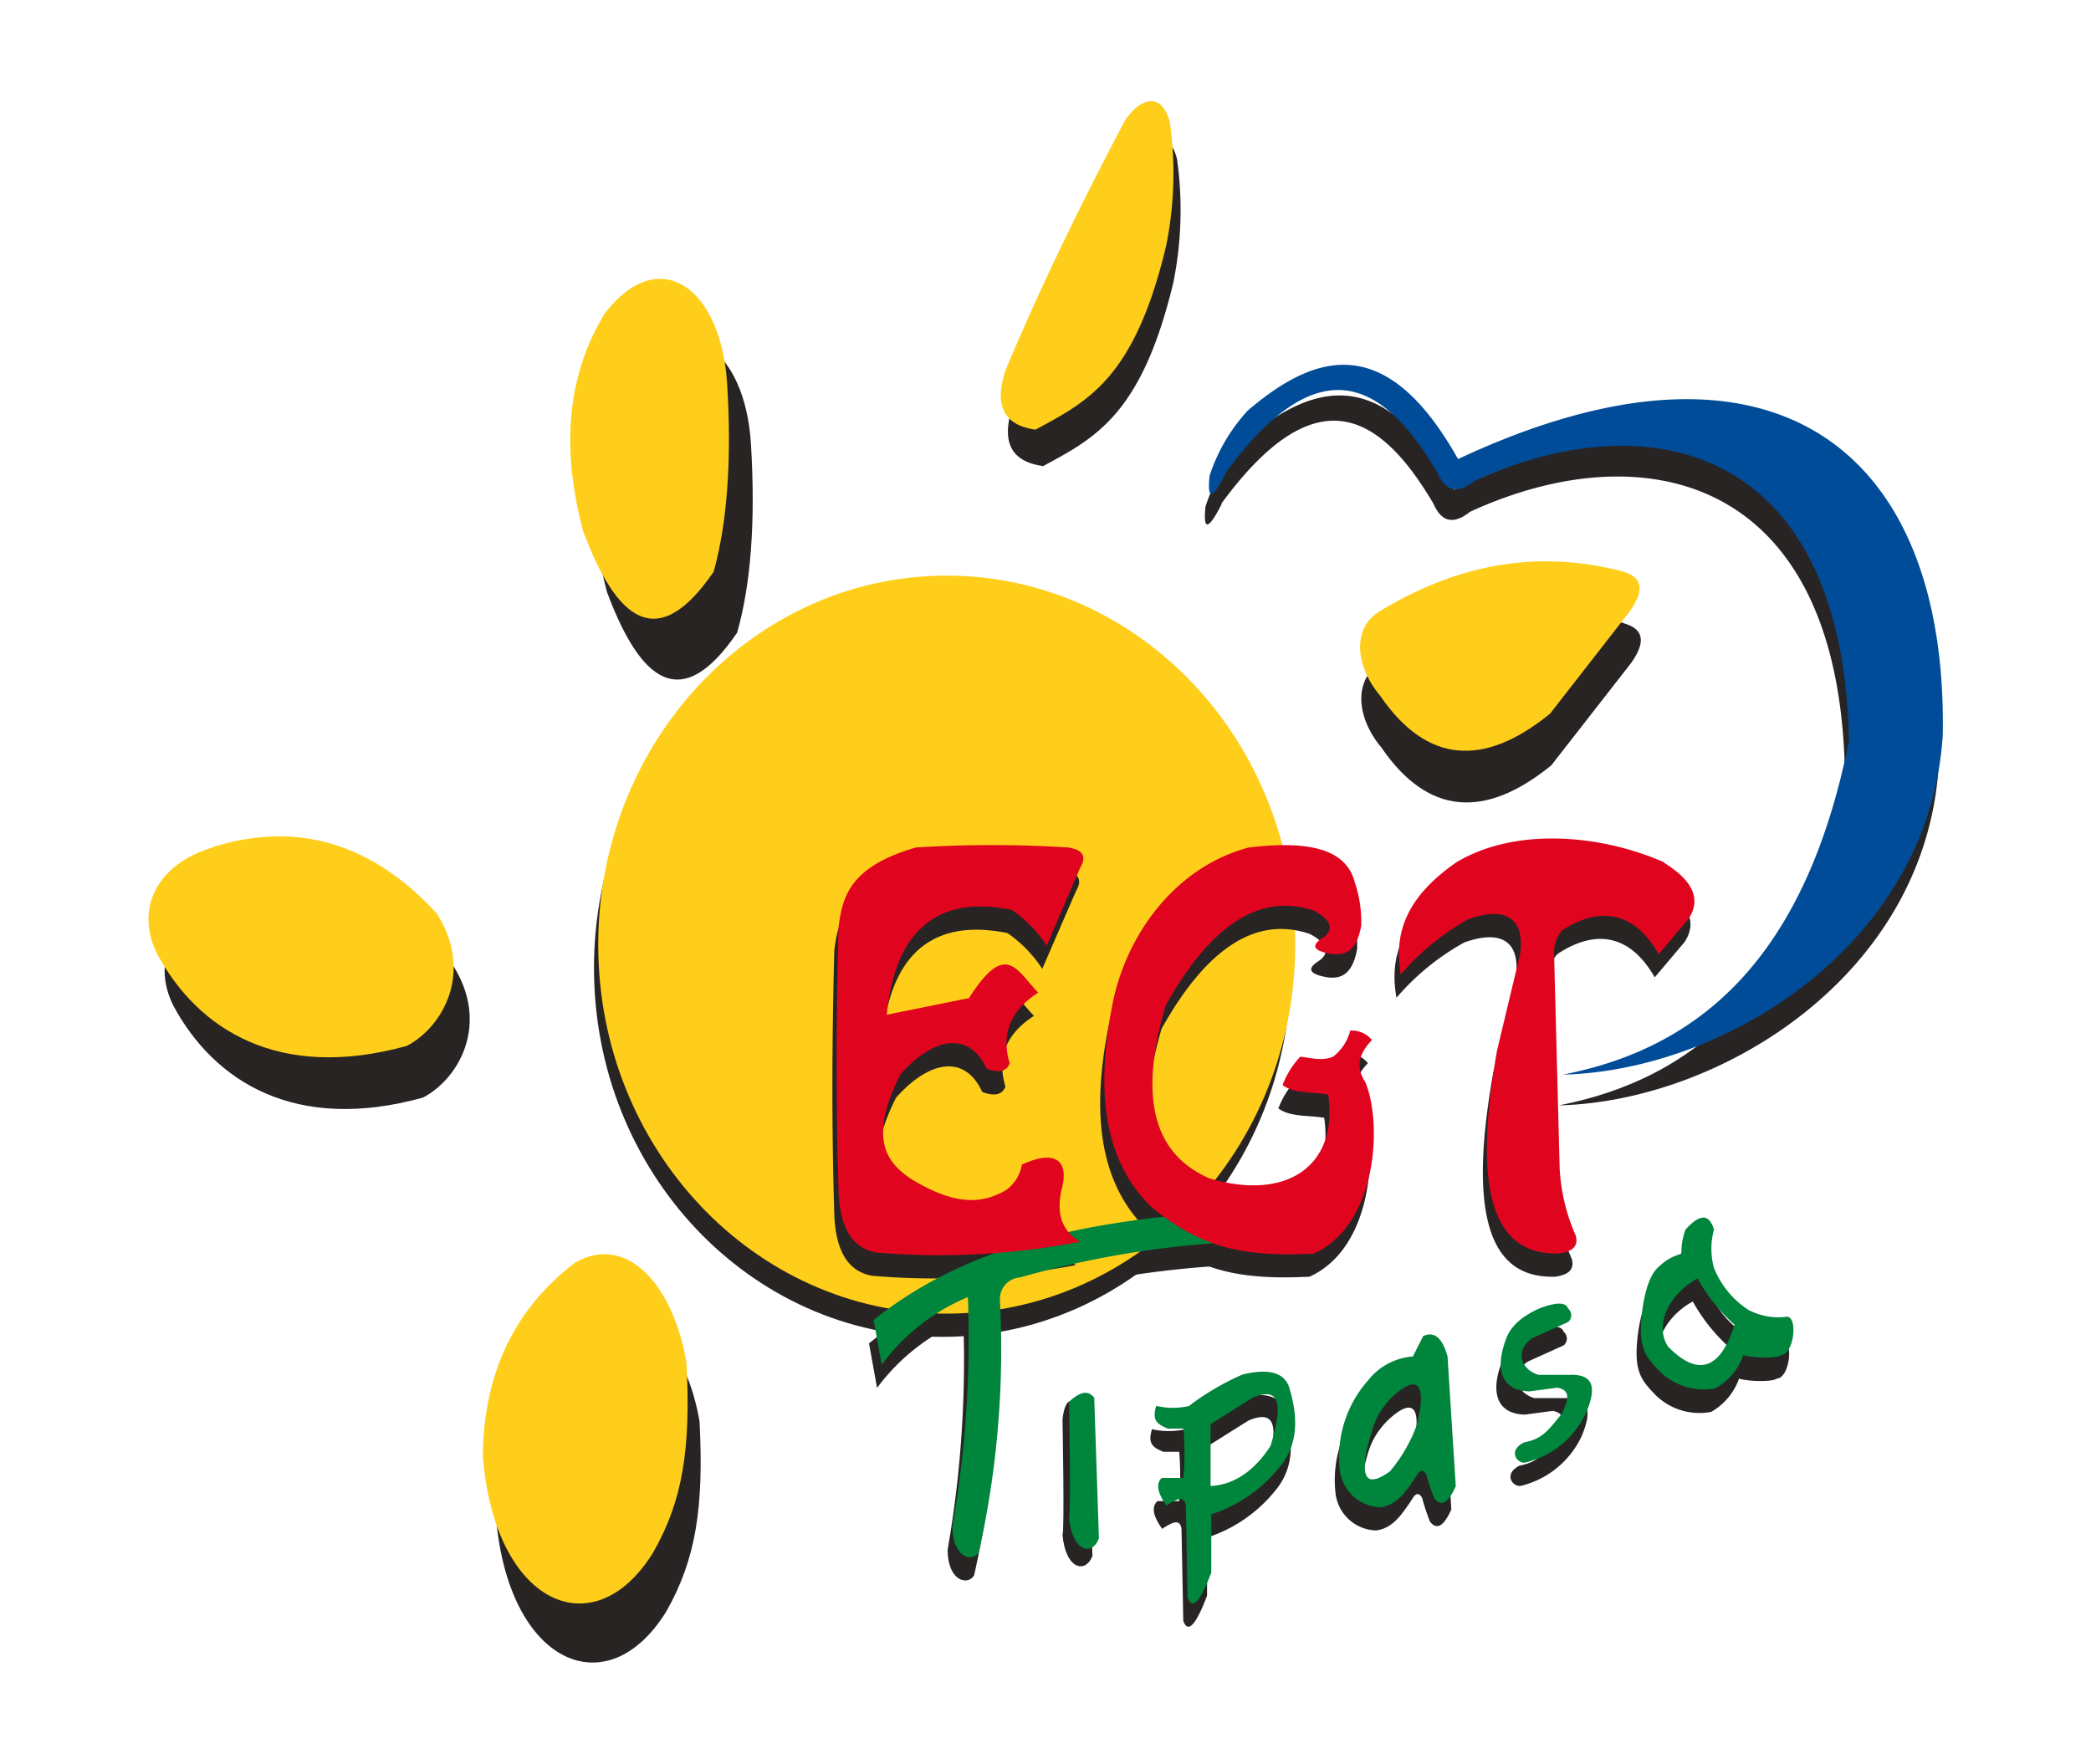<svg xmlns="http://www.w3.org/2000/svg" viewBox="0 0 236.67 199.63"><defs><style>.cls-1{fill:#fff;opacity:0;}.cls-2{fill:#282423;}.cls-3{fill:#fece1b;}.cls-4{fill:#004c98;}.cls-5{fill:#00853c;}.cls-6{fill:#e1041e;}</style></defs><g id="Calque_2" data-name="Calque 2"><g id="Calque_1-2" data-name="Calque 1"><rect class="cls-1" width="236.67" height="199.63"/><path class="cls-2" d="M118,52.79C123.92,49.59,129.2,47,132.8,32A41.44,41.44,0,0,0,133.22,18c-1-3.93-3.78-2.46-5.22,0-4.89,9.33-9.49,18.66-13.38,28-1.35,4.06-.14,6.24,3.39,6.74"/><path class="cls-2" d="M83.45,71.55C85,66.05,85.52,59,85,50.28c-.64-10.75-7.6-16-13.83-8C67.16,48.79,66,56.82,68.7,67c3.78,10.15,8.42,13.89,14.75,4.58"/><path class="cls-2" d="M25.89,101.77c-6.29,1.88-8.8,6.88-6.3,12,4.65,8.68,13.85,14.46,28.28,10.46,4.1-2.14,7.61-8.38,3.38-15-7.36-8-15.82-10.47-25.36-7.49"/><path class="cls-2" d="M66.58,149.58c-6.83,5.2-10.37,12.46-10.46,21.89,1.3,16.87,12.6,21.8,19.3,10.91,3.33-5.87,4.26-11.72,3.76-21.47-1.46-8.64-6.65-14.69-12.6-11.33"/><path class="cls-2" d="M183.87,70.55c-9.81-2.61-18.93-.77-27.5,4.43-3.11,1.76-3,6.08,0,9.65,5.19,7.56,11.6,8.17,19.21,2L184.65,75c1.85-2.64,1.11-3.86-.78-4.43"/><path class="cls-2" d="M106.67,67.79c-21.78,0-39.44,18.71-39.44,41.76s17.66,41.76,39.44,41.76,39.43-18.7,39.43-41.76-17.65-41.76-39.43-41.76"/><path class="cls-2" d="M138.24,57c10.59-14.44,17.86-10.42,24,0,.85,1.93,2.13,2.53,4.16.92,19.59-9,41.72-4.2,42.41,29.38-4.92,24.67-16.91,34.8-32.38,37.81,18.32-.45,41.49-14.69,43-38.42.58-32.28-19.2-48-54.86-31.26-7.9-14.08-15.77-12.38-23.83-5.47a20.07,20.07,0,0,0-4.29,7.35c-.3,2.8.3,2.75,1.85-.31"/><path class="cls-2" d="M141.46,139.49c-15.68,1-31,2.86-43.1,12.55l.91,5.05a23.33,23.33,0,0,1,9.76-7.65,124.4,124.4,0,0,1-1.77,25.94c0,3.6,2.31,4.13,3,2.9a104.53,104.53,0,0,0,2.39-28.46,2.43,2.43,0,0,1,2.31-2.6,107.66,107.66,0,0,1,31.2-4.13c1.78-3.21.07-4.32-4.69-3.6"/><path class="cls-2" d="M120.26,160.64s.24,12.7,0,13.09c.36,3.94,2.62,4.39,3.39,2.37l-.54-15.92c-1.18-1.79-2.5-2.71-2.85.46"/><path class="cls-2" d="M134.16,161.76a8.42,8.42,0,0,1-3.77,0c-.59,1.85.36,2.13,1.27,2.56l1.81,0a34.65,34.65,0,0,1,0,5.58H131c-.63.6-.59,1.56.54,3.14,1.07-.7,2-1.23,2.19,0l.2,10.41c.56,1.56,1.51.27,2.69-2.84v-6.58a16.4,16.4,0,0,0,7.68-5.27c1.55-1.81,2.57-4.57,1.08-9.26-.61-1.51-2.27-2-5.22-1.3a28.45,28.45,0,0,0-6,3.52m9.14,4.58c-1.83,2.89-4.23,4.42-6.76,4.53v-7.05l4.77-3c2.42-1,3.81-.38,2,5.5"/><path class="cls-2" d="M160.59,153.88l-1.15,2.29a7,7,0,0,0-5,2.61,13,13,0,0,0-3.3,10,4.76,4.76,0,0,0,4.6,4.44c1.88-.23,2.9-1.76,4.08-3.52.39-.7.78-.82,1.15-.15a23.22,23.22,0,0,0,.88,2.67c.84,1.09,1.65.35,2.42-1.38l-.92-14.69c-.62-2.17-1.56-2.87-2.77-2.29m-3.76,15.3c-2.91,2.09-3.2.3-2.53-2.72.58-1.89.64-3.42,2.68-5.58,3.44-3.29,3.88-.84,2.93,3a17.88,17.88,0,0,1-3.08,5.32"/><path class="cls-2" d="M173.66,158.24c-2-.59-2.73-2.74-.74-4.13l4.07-1.84a1,1,0,0,0,0-1.53c-.3-.85-1.6-.66-3.31,0-2.1,1-3.33,2.16-3.76,3.6-1.18,3.15-.58,5.7,2.69,5.77l3.14-.42c1.74.33,1.1,1.65.55,2.92-1.72,2.13-2.29,2.87-4.31,3.28-1.79.88-.89,2.34.08,2.3a10.25,10.25,0,0,0,6.92-5.58c1.52-3.5.37-4.44-1.85-4.37Z"/><path class="cls-2" d="M197.52,151a10.08,10.08,0,0,1-4-4.82,8.11,8.11,0,0,1,0-4.37c-.5-1.56-1.41-2-3.22,0a6.74,6.74,0,0,0-.47,2.76,5.51,5.51,0,0,0-2.46,1.38c-1.33,1-1.8,3.62-2,5.2-.5,4.16.45,5.1,2,6.73a7.08,7.08,0,0,0,6.31,1.92,7,7,0,0,0,3.15-3.76c1.42.4,4.06.31,4.23,0,1.51,0,2-4.35.68-4.35s-2.42.27-4.18-.69M188.25,155c-1.66-2.63.42-6.13,3.35-7.69a20,20,0,0,0,4.19,5.24c-1.52,4.84-4,6.08-7.54,2.45"/><path class="cls-3" d="M117.2,48.63c5.91-3.2,11.2-5.74,14.79-20.81a41.43,41.43,0,0,0,.43-13.93c-1-3.94-3.8-2.47-5.23,0-4.89,9.32-9.48,18.66-13.37,28-1.36,4.07-.14,6.25,3.38,6.74"/><path class="cls-3" d="M80.78,64.7c1.52-5.5,2.06-12.57,1.52-21.27-.65-10.75-7.59-16-13.82-8C64.48,41.94,63.31,50,66,60.11,69.8,70.27,74.43,74,80.78,64.7"/><path class="cls-3" d="M24.06,95.92c-6.28,1.88-8.8,6.89-6.3,12,4.66,8.69,13.85,14.45,28.28,10.46,4.12-2.15,7.61-8.38,3.39-15-7.36-8-15.83-10.48-25.37-7.5"/><path class="cls-3" d="M65.1,142.9c-6.83,5.2-10.36,12.47-10.45,21.89,1.3,16.87,12.6,21.8,19.29,10.9,3.34-5.85,4.26-11.71,3.76-21.46-1.46-8.64-6.65-14.69-12.6-11.33"/><path class="cls-3" d="M183.75,64.7c-9.83-2.6-18.93-.76-27.51,4.44-3.12,1.76-3,6.08,0,9.64,5.19,7.56,11.61,8.17,19.2,2l9.06-11.63c1.86-2.65,1.12-3.87-.75-4.44"/><path class="cls-3" d="M107.14,65.15c-21.77,0-39.43,18.71-39.43,41.77s17.66,41.76,39.43,41.76S146.6,130,146.6,106.92s-17.67-41.77-39.46-41.77"/><path class="cls-2" d="M117.94,109.72l3.85-8.87c.79-1.34.23-2.06-1.39-2.3a137.25,137.25,0,0,0-17.21,0c-7.5,2.18-8.31,5.57-8.76,9-.26,10-.31,20,0,29.85.14,4.3,1.64,6.54,4.3,7a84.5,84.5,0,0,0,23.06-1.22c-1.89-1.09-2.77-2.91-2.15-5.81.88-3-.28-4.85-4.47-2.91a4.44,4.44,0,0,1-1.83,2.91c-2.43,1.36-5.38,1.92-10.61-1.23-2.84-1.88-5-4.58-1.31-11.9,3.7-4.17,7.76-5,9.76-.64,1.3.47,2.25.38,2.62-.62-1-3.33.11-6,3.23-8-2.51-2.6-3.66-5.93-7.85.61l-9.29,1.88c.71-7.5,4.12-13.89,14.14-11.86a14.69,14.69,0,0,1,3.91,4"/><path class="cls-2" d="M150.37,122.23c-1.17.52-2.48.14-3.68,0a10,10,0,0,0-2,3.22c1.3,1,3.58.77,5.19,1.07,1.15,8-4.64,12.12-13.48,9.49-5.81-2.58-8.24-8.36-4.92-19.59,5-8.94,10.57-12.81,16.75-10.72,1.25.63,2.84,1.92.92,3.14-1.24.82-.89,1.38.78,1.72s3.15-.1,3.68-3.18a14,14,0,0,0-.76-5c-1-3.6-5-4.67-12-3.83-8.42,2.26-13.84,10-15.38,17.6-1.85,9.39-1.27,17.49,4.31,23,5.8,4.86,10.79,5.72,18.44,5.35,7.28-3.29,7.8-14.84,5.84-19.43-1.21-1.8-.59-3.33.77-4.74a2.94,2.94,0,0,0-2.45-1.08,5.5,5.5,0,0,1-2,3"/><path class="cls-2" d="M187.87,100.24c-7.19-3.17-16.86-4.07-23.51,0-6.14,4.24-7.05,8.48-6.3,12.69a27.68,27.68,0,0,1,7.68-6.26c4.09-1.47,6.37-.19,5.83,3.93L169,121.5c-3.11,17.46.29,23.24,7.07,23,1.26-.21,2.17-.65,1.84-2a21.4,21.4,0,0,1-1.84-7.66q-.31-12.1-.62-24.22c.08-.91.16-2.1.93-2.71,4.35-2.82,8.19-2.06,10.91,2.71l3.38-4c1.55-2.37.29-4.45-2.77-6.35"/><path class="cls-4" d="M138.71,53.53c10.6-14.44,17.87-10.43,24,0,.83,1.92,2.13,2.53,4.15.92,19.59-9,41.72-4.22,42.42,29.38-4.92,24.66-16.92,34.79-32.39,37.8,18.33-.44,41.49-14.69,43-38.41.59-32.3-19.18-48-54.86-31.26-7.91-14.08-15.77-12.38-23.82-5.47a20,20,0,0,0-4.3,7.35c-.3,2.8.29,2.75,1.84-.31"/><path class="cls-5" d="M142,136.85c-15.69,1-31,2.86-43.12,12.55l.92,5.06a23.22,23.22,0,0,1,9.75-7.65,123.63,123.63,0,0,1-1.75,25.93c0,3.61,2.3,4.14,3,2.91a105.72,105.72,0,0,0,2.38-28.45,2.44,2.44,0,0,1,2.3-2.62,108.32,108.32,0,0,1,31.2-4.13c1.81-3.22.09-4.31-4.68-3.6"/><path class="cls-5" d="M121,158.66s.23,12.71,0,13.09c.36,3.94,2.62,4.4,3.38,2.37l-.53-15.92c-.59-.76-1.43-.87-2.85.46"/><path class="cls-5" d="M134.64,159.12a8.14,8.14,0,0,1-3.77,0c-.59,1.86.37,2.13,1.28,2.57l1.8,0a32.61,32.61,0,0,1,0,5.59h-2.46c-.62.58-.59,1.55.54,3.13,1.07-.7,2-1.24,2.19,0l.2,10.4c.56,1.57,1.5.28,2.68-2.82v-6.59a16.46,16.46,0,0,0,7.68-5.28c1.55-1.8,2.58-4.58,1.08-9.26-.61-1.5-2.27-2-5.22-1.29a29.34,29.34,0,0,0-6,3.51m9.15,4.59c-1.84,2.88-4.23,4.41-6.77,4.52v-7l4.77-3c2.41-1,3.81-.37,2,5.51"/><path class="cls-5" d="M161.07,151.24l-1.15,2.29a7.08,7.08,0,0,0-5,2.62,13.09,13.09,0,0,0-3.3,10,4.78,4.78,0,0,0,4.62,4.45c1.88-.24,2.9-1.77,4.07-3.53.39-.7.78-.82,1.14-.15a24.7,24.7,0,0,0,.9,2.68c.85,1.08,1.65.33,2.42-1.38l-.93-14.7c-.61-2.17-1.54-2.86-2.77-2.29m-3.76,15.31c-2.91,2.08-3.19.3-2.55-2.72.6-1.89.65-3.43,2.7-5.59,3.45-3.29,3.89-.83,2.92,3a17.46,17.46,0,0,1-3.07,5.32"/><path class="cls-5" d="M174.14,155.61c-2-.59-2.72-2.74-.73-4.14l4.08-1.84a1,1,0,0,0,0-1.52c-.29-.84-1.59-.65-3.3,0-2.11.95-3.33,2.16-3.78,3.59-1.17,3.16-.56,5.7,2.7,5.78l3.15-.42c1.74.33,1.09,1.64.54,2.91-1.72,2.14-2.29,2.88-4.3,3.29-1.8.87-.89,2.33.07,2.29a10.18,10.18,0,0,0,6.92-5.58c1.53-3.5.37-4.44-1.85-4.36Z"/><path class="cls-5" d="M198,148.33a10.24,10.24,0,0,1-4-4.81,8.21,8.21,0,0,1,0-4.37c-.5-1.56-1.4-2-3.21,0a6.92,6.92,0,0,0-.47,2.76,5.45,5.45,0,0,0-2.46,1.37c-1.32,1-1.8,3.63-2,5.21-.5,4.15.44,5.11,2,6.73a7.09,7.09,0,0,0,6.3,1.92,6.93,6.93,0,0,0,3.16-3.75c1.42.39,4.06.3,4.22,0,1.52-.06,2-4.36.7-4.36a7.25,7.25,0,0,1-4.2-.7m-9.26,4.06c-1.66-2.62.42-6.12,3.36-7.69a20.2,20.2,0,0,0,4.18,5.24c-1.52,4.85-4,6.09-7.54,2.45"/><path class="cls-6" d="M118.44,107.1l3.82-8.88c.8-1.34.24-2.06-1.38-2.3a137.25,137.25,0,0,0-17.21,0c-7.5,2.17-8.31,5.57-8.76,9-.26,10-.31,20,0,29.85.15,4.31,1.65,6.55,4.3,7a84,84,0,0,0,23.05-1.23c-1.87-1.08-2.76-2.9-2.13-5.81.87-3-.3-4.84-4.47-2.91a4.44,4.44,0,0,1-1.84,2.91c-2.44,1.37-5.36,1.93-10.6-1.23-2.85-1.87-5-4.57-1.31-11.89,3.69-4.17,7.75-5,9.76-.65,1.3.48,2.24.38,2.61-.61-1-3.34.11-6,3.23-8-2.51-2.6-3.66-5.92-7.84.62l-9.3,1.88c.73-7.5,4.13-13.9,14.14-11.87a15,15,0,0,1,3.93,4"/><path class="cls-6" d="M150.85,119.6c-1.16.52-2.48.13-3.68,0a9.65,9.65,0,0,0-2,3.21c1.28,1,3.58.77,5.17,1.08,1.16,8-4.64,12.12-13.48,9.47-5.81-2.56-8.24-8.34-4.92-19.57,5-8.94,10.57-12.81,16.76-10.72,1.23.63,2.85,1.91.92,3.14-1.24.82-.91,1.38.77,1.71s3.15-.09,3.68-3.16a14,14,0,0,0-.76-5c-1-3.6-5-4.68-12-3.83-8.43,2.26-13.84,10-15.37,17.6-1.85,9.38-1.28,17.48,4.3,23,5.79,4.86,10.78,5.73,18.45,5.36,7.27-3.29,7.79-14.84,5.83-19.44-1.2-1.8-.58-3.33.77-4.74a3,3,0,0,0-2.46-1.07,5.45,5.45,0,0,1-2,3"/><path class="cls-6" d="M188.35,97.6c-7.18-3.17-16.86-4-23.51,0-6.13,4.25-7,8.48-6.3,12.7a28,28,0,0,1,7.68-6.27c4.09-1.46,6.38-.19,5.84,3.93l-2.61,10.91c-3.11,17.45.29,23.24,7.08,23,1.25-.21,2.17-.66,1.83-2a21.49,21.49,0,0,1-1.83-7.66L175.9,108a3.82,3.82,0,0,1,.93-2.71c4.34-2.81,8.2-2.06,10.91,2.71l3.38-4c1.55-2.36.29-4.45-2.77-6.35"/></g></g></svg>